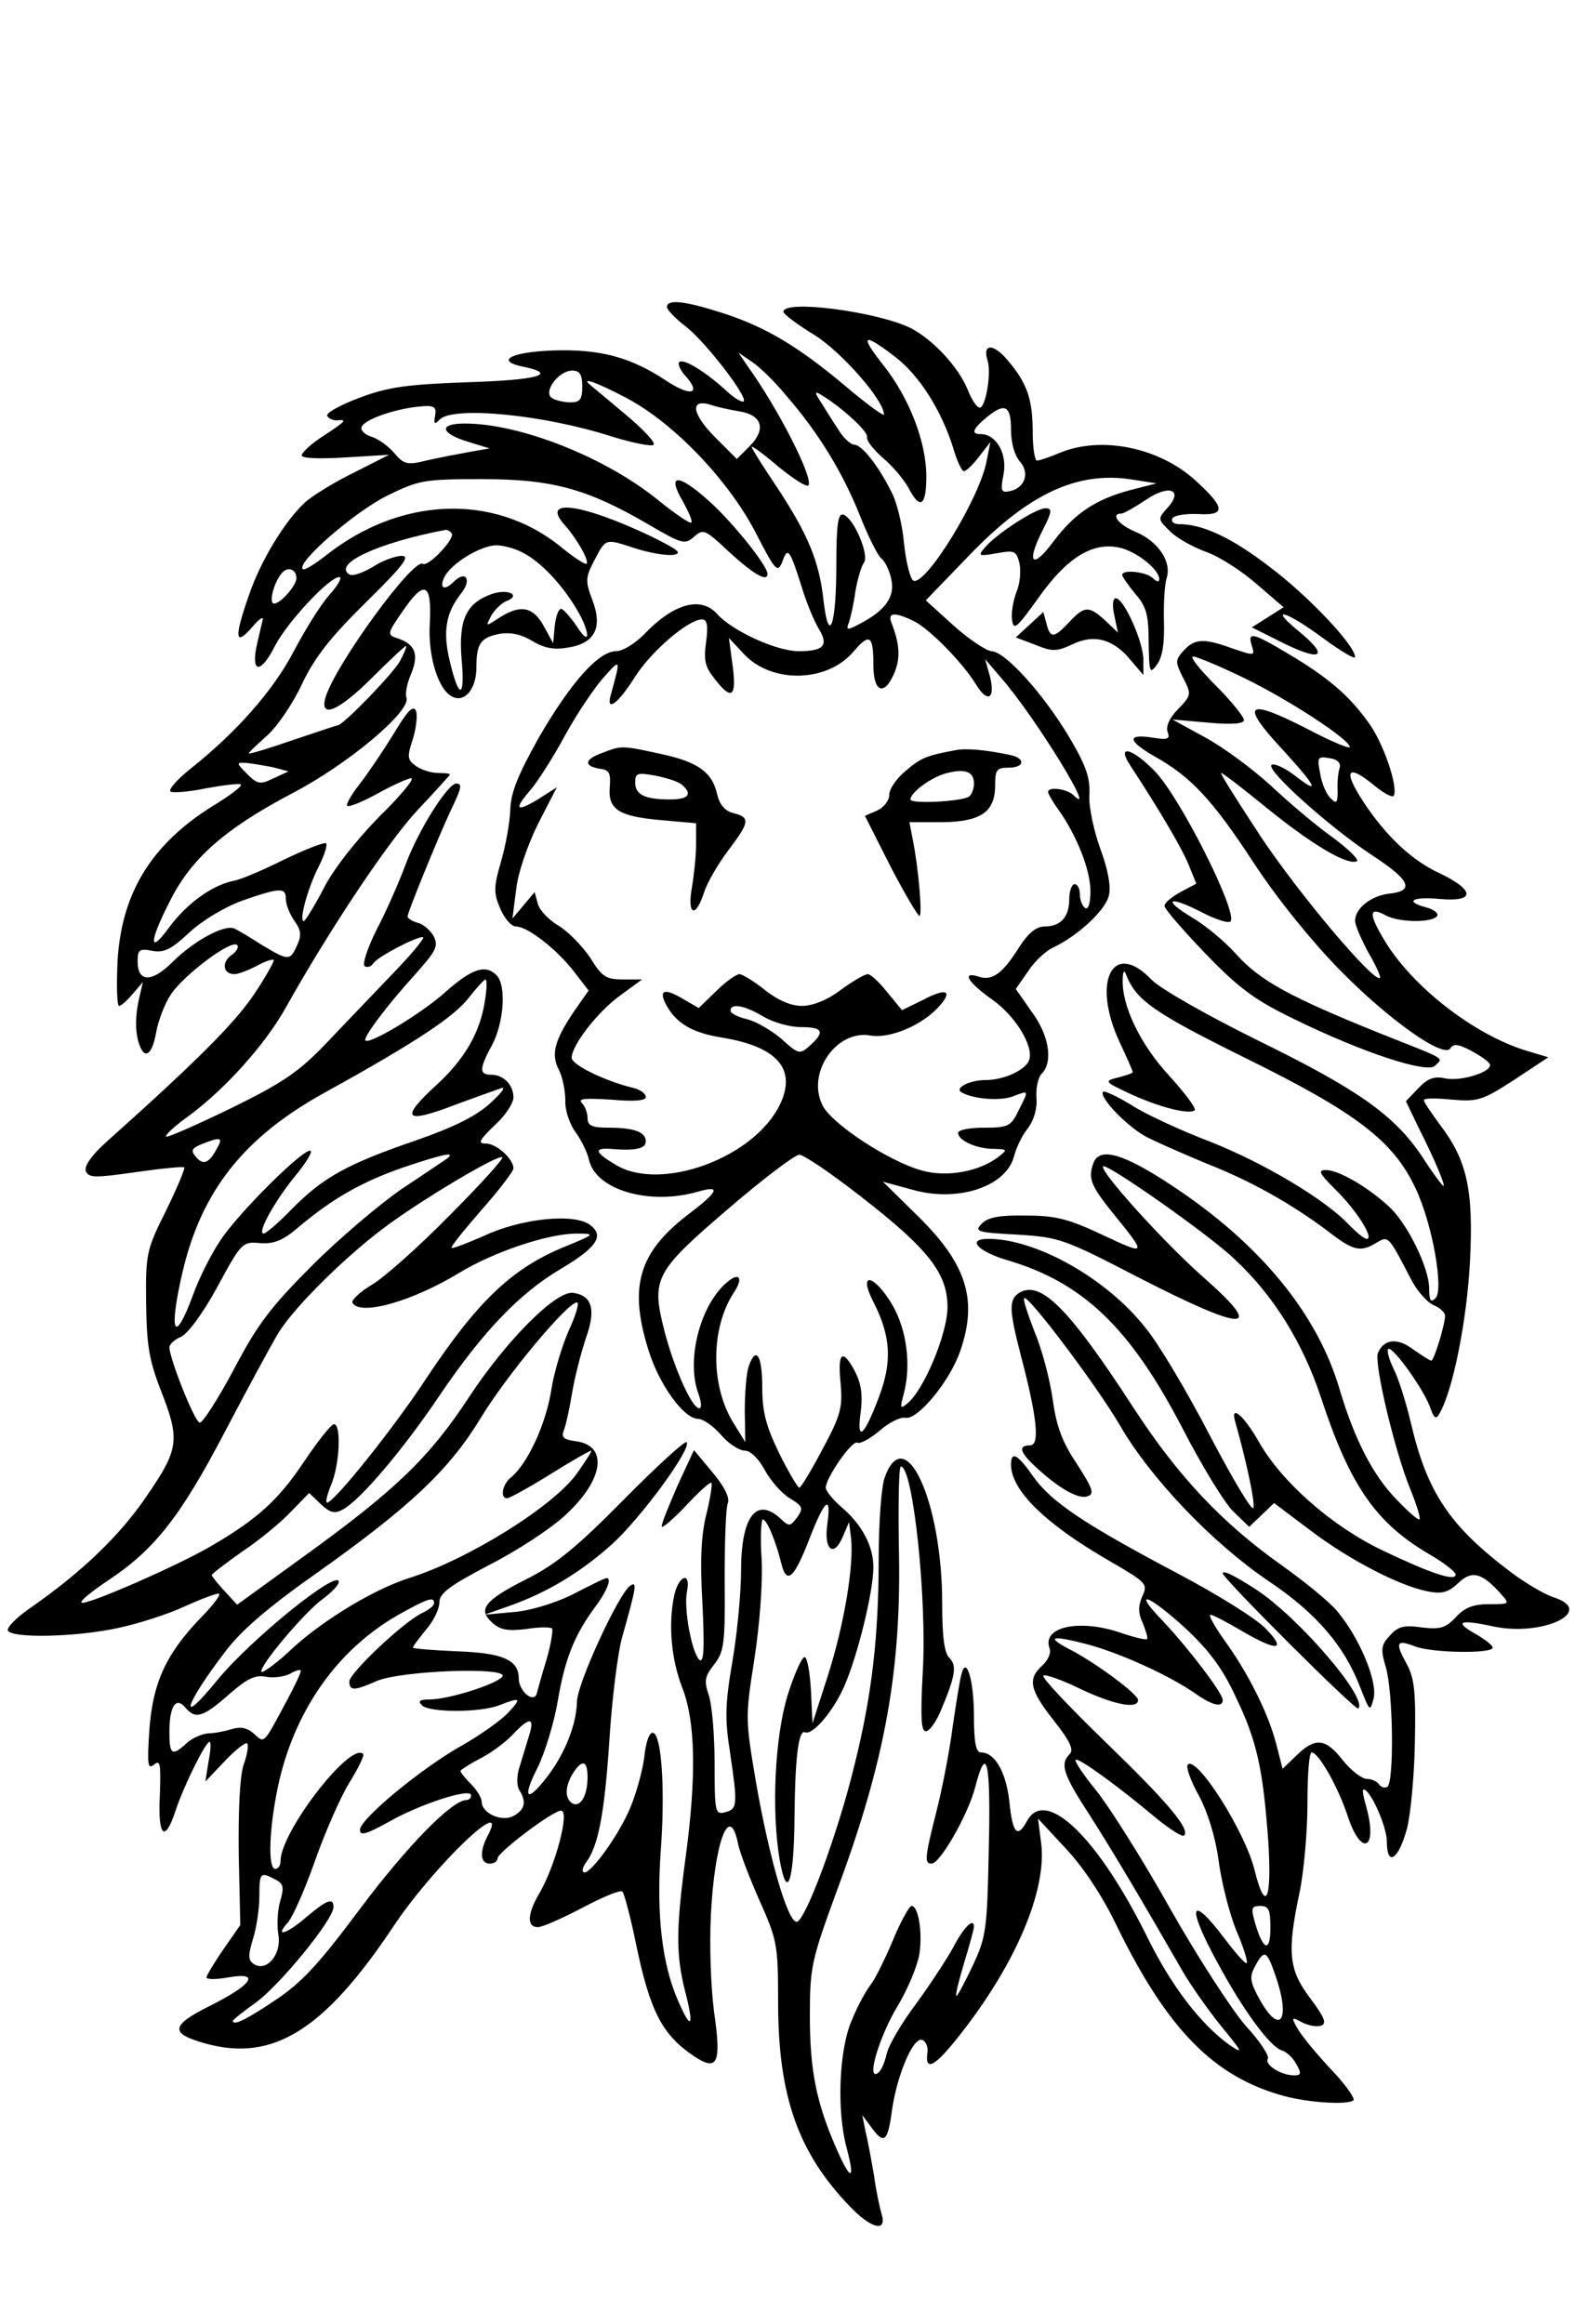<?xml version="1.0" standalone="no"?>
<!DOCTYPE svg PUBLIC "-//W3C//DTD SVG 20010904//EN"
 "http://www.w3.org/TR/2001/REC-SVG-20010904/DTD/svg10.dtd">
<svg version="1.0" xmlns="http://www.w3.org/2000/svg"
 width="300pt" height="439pt" viewBox="0 0 300 439"
 preserveAspectRatio="xMidYMid meet">
<g transform="translate(0,439) scale(0.1,-0.1)"
fill="#000000" stroke="none">
<path d="M1260 3810 c0 -5 16 -22 36 -37 38 -30 117 -133 109 -141 -3 -3 -18
6 -33 20 -38 35 -81 62 -89 54 -3 -3 2 -15 11 -25 32 -35 12 -41 -34 -11 -69
46 -127 61 -216 58 -80 -3 -110 -20 -54 -31 66 -14 24 -25 -107 -29 -113 -4
-150 -9 -203 -29 -35 -13 -63 -28 -62 -34 2 -5 10 -9 18 -9 21 2 18 -1 -26
-30 -22 -14 -40 -31 -40 -36 0 -6 33 -7 83 -4 l82 5 -67 -34 c-37 -18 -79 -44
-93 -57 -38 -36 -83 -110 -105 -175 -28 -80 -26 -97 6 -60 14 17 23 22 20 13
-2 -9 -8 -33 -12 -52 -9 -49 10 -47 36 5 23 44 102 129 121 129 6 0 -2 -15
-19 -34 -17 -19 -47 -68 -68 -108 -38 -72 -106 -150 -194 -220 -25 -20 -42
-39 -38 -43 3 -3 34 -1 67 6 34 6 64 10 66 7 3 -3 -21 -21 -54 -41 -115 -72
-172 -164 -179 -294 -2 -46 -1 -83 3 -83 4 0 15 10 26 23 l19 22 -7 -30 c-8
-34 -8 -68 1 -90 10 -27 24 -16 31 25 4 22 16 54 28 72 25 37 114 104 125 93
4 -3 -1 -13 -12 -20 -18 -14 -14 -35 7 -35 7 0 25 7 41 15 16 9 31 14 33 12 2
-2 -15 -32 -37 -65 -36 -54 -109 -127 -278 -278 -29 -26 -43 -46 -40 -56 6
-13 17 -13 94 -2 49 7 90 11 92 9 2 -2 -13 -38 -34 -81 -37 -74 -39 -82 -38
-173 1 -79 5 -108 27 -165 38 -96 35 -113 -26 -202 -51 -75 -123 -144 -221
-212 -26 -18 -44 -37 -41 -42 9 -15 130 -12 208 5 38 8 94 26 124 40 31 14 60
25 66 25 6 0 -9 -21 -35 -47 -65 -68 -90 -123 -96 -213 -4 -63 -3 -73 9 -63
12 10 13 1 11 -58 -4 -77 9 -91 29 -31 14 44 57 132 65 132 3 0 2 -17 -2 -37
l-6 -38 37 39 c20 21 39 36 42 33 3 -3 0 -22 -7 -41 -7 -22 -10 -87 -9 -169
l3 -133 -32 -46 c-18 -26 -32 -50 -32 -53 0 -4 19 -4 41 0 62 11 47 -13 -35
-54 -74 -37 -76 -52 -7 -71 127 -35 224 26 354 221 75 113 223 255 178 171
-15 -29 -14 -52 4 -52 8 0 15 4 15 10 0 11 104 90 120 90 17 0 -11 -105 -41
-156 -23 -39 -24 -64 -3 -64 9 0 47 17 85 37 38 20 71 34 75 30 3 -3 15 -47
25 -96 27 -131 50 -175 112 -216 43 -28 50 -11 36 85 -6 46 -9 126 -6 183 7
138 35 213 51 136 3 -17 22 -66 41 -109 33 -74 35 -83 35 -191 0 -177 37 -284
135 -386 42 -44 72 -50 60 -13 -3 10 -10 42 -14 72 -5 29 -12 67 -16 83 l-6
30 17 -23 c24 -33 31 -28 39 31 9 66 40 140 57 134 7 -2 12 -14 10 -25 -5 -36
15 -25 61 34 106 134 165 274 154 362 l-6 47 52 -56 c33 -35 69 -89 96 -145
96 -197 184 -287 317 -323 48 -13 121 -17 131 -8 3 4 -16 31 -44 60 -27 29
-55 63 -62 76 -12 21 -11 22 9 11 12 -6 28 -9 36 -6 11 4 6 16 -21 52 -40 53
-44 86 -20 199 8 38 15 114 15 167 0 54 3 98 8 98 13 0 49 -64 67 -117 26 -82
59 -68 36 15 -5 17 -8 32 -5 32 13 0 44 -70 44 -98 0 -49 22 -35 38 24 7 27
14 101 15 164 2 95 -1 121 -16 148 -22 40 -19 46 17 32 31 -12 146 -14 146 -2
0 4 -14 15 -31 25 -43 24 -33 29 32 15 94 -20 195 29 114 55 -16 5 -52 26 -80
47 -117 88 -159 151 -190 284 -9 38 -23 82 -31 98 -8 16 -14 34 -12 39 4 13
64 -69 79 -107 8 -24 12 -26 19 -13 25 44 51 174 57 285 7 136 -5 192 -57 260
-16 22 -30 42 -30 46 0 4 24 4 53 1 48 -4 57 -2 117 37 l65 43 -40 12 c-100
30 -220 123 -272 213 -28 47 -26 60 5 43 26 -14 89 -14 97 -1 3 5 -6 12 -20
16 -43 11 -27 21 25 16 67 -6 67 16 1 48 -53 24 -102 70 -145 135 -40 61 -31
74 22 30 17 -14 33 -22 35 -18 9 16 -20 102 -49 140 -36 50 -76 84 -150 128
-67 40 -78 43 -69 15 6 -19 5 -19 -36 -5 -55 20 -72 19 -93 -4 -16 -18 -16
-21 -1 -51 16 -31 16 -33 -9 -59 -17 -17 -24 -34 -20 -44 5 -13 0 -15 -30 -10
-47 7 -46 -6 4 -35 70 -39 110 -82 188 -201 45 -69 112 -151 162 -202 94 -96
198 -169 210 -149 6 9 15 8 38 -4 17 -9 33 -20 36 -25 9 -14 -51 -34 -83 -28
-22 5 -34 0 -52 -19 l-23 -24 23 -48 c32 -63 52 -112 48 -112 -2 0 -21 25 -40
55 -53 79 -121 127 -313 221 -95 47 -183 97 -199 114 -73 76 -113 -4 -60 -118
14 -30 25 -55 25 -57 0 -2 -12 -6 -27 -10 -28 -7 -27 -8 22 -31 54 -25 112
-40 122 -31 3 4 -19 33 -48 65 -54 58 -90 132 -88 182 0 15 3 19 6 10 19 -49
51 -72 227 -159 209 -103 278 -156 320 -245 32 -67 54 -192 38 -208 -9 -9 -12
-5 -12 18 0 39 -41 123 -76 155 -40 37 -95 69 -119 69 -16 0 -13 -6 18 -37 39
-38 74 -93 59 -93 -5 0 -19 12 -33 26 -43 47 -162 118 -264 158 -55 21 -122
52 -148 69 -26 16 -50 27 -53 25 -9 -10 48 -69 85 -87 20 -10 70 -32 111 -49
84 -33 160 -76 228 -127 49 -38 62 -41 93 -22 22 13 22 13 64 -68 11 -22 30
-44 43 -50 12 -5 22 -14 22 -20 0 -17 -21 -85 -26 -85 -3 0 -18 10 -34 21 -30
23 -56 20 -67 -7 -7 -20 31 -182 61 -256 13 -32 21 -58 17 -58 -4 0 -23 17
-43 38 -44 45 -79 113 -107 207 -42 144 -151 276 -316 385 -92 61 -137 74
-149 44 -11 -29 -6 -43 37 -96 64 -79 64 -80 -19 -41 -64 30 -88 37 -145 37
-50 1 -72 -3 -84 -15 -15 -15 -10 -17 67 -21 80 -5 88 -8 231 -82 201 -103
239 -103 121 1 -72 63 -198 202 -190 210 6 7 203 -131 249 -176 73 -68 128
-157 162 -259 55 -168 104 -238 204 -297 28 -16 51 -34 51 -39 0 -14 -49 3
-137 45 -97 46 -192 130 -235 206 -29 51 -55 72 -44 36 19 -67 37 -148 34
-161 -2 -8 -38 52 -81 134 -43 83 -98 176 -123 206 -73 93 -206 168 -297 168
-41 0 -21 -23 35 -40 144 -42 233 -128 331 -316 37 -72 81 -144 97 -159 l30
-29 24 23 23 22 69 -52 c74 -56 169 -105 222 -115 26 -5 38 -2 57 16 25 24 44
20 79 -19 19 -21 19 -21 -21 -21 -29 0 -46 -6 -63 -25 -19 -20 -29 -23 -64
-19 -33 5 -45 2 -60 -15 -17 -18 -18 -26 -8 -60 14 -46 16 -217 3 -226 -5 -3
-12 -1 -16 5 -3 5 -14 10 -23 10 -9 0 -30 16 -45 35 -33 42 -52 44 -88 9 l-26
-25 -12 47 c-15 58 -53 134 -98 196 -19 27 -31 48 -26 48 4 0 31 -14 58 -30
68 -40 87 -38 46 4 -18 19 -94 66 -168 105 -174 92 -237 134 -271 182 -29 42
-42 49 -42 23 0 -49 64 -112 187 -183 69 -40 72 -43 61 -66 -8 -19 -8 -32 1
-51 6 -15 10 -28 8 -30 -2 -2 -23 3 -47 11 -79 28 -153 13 -137 -29 3 -8 -3
-22 -14 -32 -28 -25 -24 -46 22 -104 30 -38 38 -55 30 -63 -19 -19 -13 -38 38
-116 44 -69 98 -160 175 -294 15 -26 48 -73 73 -104 41 -50 43 -54 15 -35 -54
39 -109 111 -153 200 -94 191 -194 288 -229 222 -18 -33 -27 -23 -33 36 -6 56
-27 94 -54 94 -9 0 -13 18 -13 68 0 67 -14 114 -23 82 -3 -8 -10 -53 -17 -100
-6 -47 -20 -119 -31 -162 -22 -87 -23 -98 -9 -98 16 0 68 91 82 143 22 86 30
51 26 -115 -3 -152 -5 -167 -30 -220 -15 -32 -29 -58 -31 -58 -3 0 4 27 14 61
10 33 19 65 19 70 0 18 -20 -2 -39 -39 -11 -20 -42 -68 -69 -105 -28 -37 -54
-81 -57 -97 -4 -17 -11 -33 -17 -36 -22 -14 4 72 39 129 19 32 37 76 40 97 6
41 -2 90 -15 90 -4 0 -21 -30 -36 -67 -16 -38 -35 -75 -42 -83 -7 -9 -23 -37
-34 -64 -25 -55 -30 -173 -10 -245 16 -61 7 -61 -20 1 -38 87 -50 148 -50 250
0 93 3 105 50 234 93 249 124 423 118 657 -1 81 0 147 4 147 23 0 50 -254 41
-393 -4 -80 -3 -107 6 -107 7 0 19 17 28 38 28 66 31 86 17 100 -10 9 -14 40
-14 103 0 194 -71 347 -109 237 -6 -17 -11 -86 -11 -152 0 -148 -13 -259 -46
-391 -31 -128 -93 -295 -109 -295 -17 0 -52 121 -77 265 -20 118 -20 122 -3
230 10 65 16 142 14 188 -3 42 -1 77 2 77 8 0 25 -42 35 -83 10 -41 24 -29 53
46 29 75 42 86 34 28 -7 -48 12 -64 29 -24 l12 28 4 -32 c5 -51 -13 -161 -44
-258 l-29 -90 -3 63 c-2 34 -7 62 -12 62 -5 0 -20 -33 -32 -72 -24 -78 -31
-218 -15 -311 14 -80 27 -42 28 81 1 115 8 166 20 160 14 -6 53 39 74 87 25
57 55 178 55 225 0 40 -22 81 -60 113 -16 14 -30 31 -30 37 0 18 50 91 60 85
4 -3 23 7 41 22 18 16 40 27 50 25 23 -4 84 70 103 126 34 98 12 166 -84 259
l-62 61 55 -15 c87 -25 179 6 193 64 4 15 15 39 26 52 11 15 18 37 16 58 -1
18 3 38 10 45 22 22 14 73 -19 117 l-30 43 23 33 c12 19 34 39 47 45 47 22
100 71 106 99 4 18 -2 49 -16 87 -12 33 -22 78 -21 101 2 34 -6 57 -40 114
-49 81 -120 159 -145 159 -10 1 -42 22 -71 48 l-53 48 83 86 c112 116 204 159
308 142 l45 -7 -47 -12 c-69 -18 -108 -45 -148 -98 -40 -54 -52 -41 -20 22 18
35 18 41 5 41 -18 0 -94 -49 -115 -75 -13 -15 -11 -16 23 -10 33 6 37 5 43
-19 3 -15 1 -39 -6 -55 -6 -16 -10 -40 -8 -52 3 -21 9 -15 50 42 53 75 101
105 151 95 32 -6 77 -41 77 -60 0 -6 -5 -5 -12 2 -12 12 -58 17 -58 6 0 -3 11
-19 25 -36 21 -24 25 -40 25 -91 1 -58 2 -61 16 -42 10 14 14 39 13 80 -1 33
1 70 5 83 10 31 -16 70 -60 88 -31 13 -47 34 -25 34 4 0 25 12 46 26 44 30 72
19 40 -16 -18 -20 -18 -21 6 -44 13 -13 44 -30 69 -39 25 -9 68 -37 95 -61
l50 -43 -30 -19 -30 -19 62 -31 c72 -35 84 -23 25 25 -57 47 -22 37 47 -14 34
-25 61 -41 61 -36 0 22 -89 116 -161 170 -73 56 -127 81 -172 81 -10 0 -15 5
-12 11 4 6 26 9 49 8 52 -3 51 12 -5 63 -69 63 -178 85 -256 53 -19 -8 -39
-15 -44 -15 -4 0 -8 24 -8 53 0 62 -10 92 -46 135 -28 34 -50 34 -39 0 7 -24
-4 -88 -15 -88 -5 0 -15 14 -22 32 -18 45 -66 96 -108 118 -62 31 -241 55
-241 31 0 -4 26 -24 59 -44 51 -32 131 -123 131 -150 0 -4 -33 20 -72 53 -90
76 -154 114 -237 140 -69 22 -101 25 -101 10z m431 -94 c46 -35 88 -102 110
-173 7 -24 16 -43 20 -43 4 0 17 12 29 28 l21 27 -7 -35 c-12 -69 -114 -235
-138 -227 -6 2 -14 33 -18 69 -3 36 -14 81 -24 99 -25 50 -56 89 -70 89 -6 0
-19 11 -28 25 -9 14 -24 37 -33 52 -14 21 -15 25 -3 18 39 -23 90 -70 88 -80
-2 -7 12 -24 30 -40 18 -15 39 -40 48 -56 22 -43 34 -35 34 21 0 65 -32 148
-81 210 -46 58 -39 63 22 16z m-205 -74 c60 -69 107 -146 139 -227 15 -38 33
-74 40 -80 7 -5 16 -24 19 -40 7 -33 -12 -59 -63 -85 -21 -11 -23 -10 -17 5 3
9 9 35 12 58 4 23 11 47 16 54 11 14 -19 85 -39 91 -10 3 -13 -21 -13 -95 0
-114 -14 -153 -24 -69 -8 76 -30 127 -87 214 -27 40 -49 75 -49 78 0 3 23 -14
50 -37 28 -23 53 -39 57 -36 11 12 -56 144 -115 226 l-17 25 25 -17 c14 -9 44
-38 66 -65z m-386 18 c0 -24 -4 -30 -22 -30 -13 0 -29 4 -35 8 -18 11 12 52
38 52 14 0 19 -7 19 -30z m84 -22 c89 -47 192 -155 243 -253 38 -74 42 -78 51
-56 10 29 14 24 37 -49 9 -30 24 -65 32 -78 19 -31 9 -42 -38 -42 -42 0 -125
38 -154 70 -31 35 -83 20 -139 -39 -17 -17 -40 -31 -52 -31 -33 0 -85 -58
-146 -163 -39 -70 -53 -103 -54 -137 -1 -25 -9 -69 -18 -99 -13 -46 -14 -57
-1 -87 8 -19 21 -34 30 -34 22 0 78 -44 110 -86 l27 -35 -26 -37 c-38 -56 -46
-83 -30 -113 7 -14 12 -40 12 -58 -1 -17 8 -44 19 -59 11 -15 23 -39 26 -54
14 -56 114 -85 205 -59 45 13 40 1 -18 -43 -94 -72 -113 -137 -74 -259 20 -63
66 -127 93 -127 9 0 28 -13 43 -30 14 -17 35 -30 45 -30 11 0 26 -15 38 -37
11 -20 32 -44 47 -53 25 -15 26 -19 14 -36 -14 -18 -15 -18 -33 -1 -45 40 -73
1 -73 -100 0 -39 -7 -116 -16 -169 -14 -81 -15 -110 -5 -173 15 -101 14 -108
-9 -114 -19 -5 -20 0 -20 92 0 54 -5 112 -11 129 -9 27 -8 35 10 58 19 24 21
39 20 158 0 72 2 138 6 147 4 10 -7 32 -29 58 l-35 42 -31 -67 c-16 -37 -30
-71 -30 -77 0 -5 20 12 45 38 25 27 47 47 49 44 2 -2 -2 -28 -9 -57 -10 -38
-13 -86 -8 -170 4 -86 3 -114 -6 -107 -14 14 -30 97 -23 130 7 37 -15 30 -24
-7 -12 -55 -6 -122 15 -176 25 -64 27 -167 6 -322 -18 -134 -18 -182 -1 -250
18 -69 12 -77 -13 -19 -30 68 -41 161 -33 279 9 119 2 222 -14 227 -7 2 -14
-17 -17 -47 -4 -29 -17 -75 -30 -103 -25 -54 -76 -122 -85 -113 -3 3 0 11 5
18 23 30 35 92 44 228 5 80 16 170 25 200 26 92 28 104 15 95 -21 -12 -101
-186 -101 -219 -1 -43 -22 -96 -54 -139 -40 -53 -51 -46 -21 13 14 28 32 86
39 129 14 81 32 124 72 178 23 31 32 58 16 51 -4 -1 -32 -15 -63 -31 -31 -15
-79 -30 -110 -32 l-54 -5 51 18 c69 25 131 62 191 116 53 48 151 181 140 192
-3 3 -57 -46 -119 -109 -89 -90 -128 -122 -184 -150 -79 -40 -92 -57 -64 -82
15 -14 30 -16 64 -12 24 4 46 4 49 1 2 -3 -2 -29 -10 -57 -9 -29 -17 -58 -19
-66 -6 -19 -34 5 -34 29 0 35 -31 48 -117 51 -46 2 -83 5 -83 7 0 2 11 17 25
34 14 16 25 39 25 51 0 18 20 32 96 72 53 27 118 70 144 95 72 67 79 131 16
138 -21 3 -26 7 -21 20 4 9 11 42 16 72 5 30 17 76 26 103 19 53 12 80 -24 85
-32 5 -126 -89 -197 -197 -74 -113 -138 -175 -311 -300 l-127 -92 -24 26 c-13
14 -24 28 -24 30 0 2 26 22 57 44 32 21 73 55 92 75 l35 36 22 -21 c17 -16 26
-19 42 -10 33 18 114 113 185 219 79 116 148 189 226 235 69 41 83 63 56 83
-29 23 -129 13 -200 -20 -32 -14 -60 -25 -62 -23 -2 2 24 34 57 72 33 37 60
73 60 78 0 18 -32 47 -52 47 -16 0 -13 6 16 34 20 18 36 42 36 53 0 24 -19 43
-42 43 -23 0 -23 11 2 57 22 42 27 112 8 131 -21 21 -46 13 -98 -33 -47 -42
-150 -103 -150 -89 0 10 43 67 93 122 41 46 46 55 36 74 -6 11 -20 23 -30 25
-10 3 -19 8 -19 12 0 8 57 147 80 197 22 45 24 54 12 54 -16 0 -71 -87 -95
-151 -13 -35 -38 -92 -56 -126 -17 -34 -27 -65 -22 -68 5 -3 12 -1 16 5 7 12
79 50 94 50 5 0 -20 -31 -57 -69 -37 -39 -94 -98 -127 -133 -50 -52 -80 -73
-178 -121 -66 -32 -121 -56 -123 -54 -3 3 17 21 45 41 67 50 142 133 181 203
86 153 194 314 249 373 34 36 61 66 61 67 0 2 -10 3 -23 3 -13 0 -31 6 -41 13
-17 12 -17 18 -6 51 6 20 9 44 6 53 -5 12 -16 1 -41 -41 -19 -31 -48 -74 -64
-95 -17 -21 -28 -41 -25 -43 3 -3 28 7 57 23 29 16 58 29 64 29 7 0 -20 -33
-60 -72 -43 -44 -86 -98 -105 -135 -18 -35 -36 -63 -38 -63 -10 0 8 64 28 103
11 22 17 41 14 44 -3 3 -38 -11 -78 -30 -40 -20 -84 -39 -98 -41 -41 -9 -87
-43 -120 -87 -39 -54 -39 -29 1 49 40 80 103 136 230 203 106 55 225 155 217
181 -3 7 1 28 9 46 15 37 7 56 -28 67 -18 6 -17 9 12 51 41 60 55 53 51 -23
-4 -64 17 -130 45 -140 23 -9 43 18 43 56 0 46 8 57 45 64 20 3 40 -1 61 -14
22 -13 40 -17 68 -12 50 8 65 38 45 90 -13 34 -13 42 2 71 24 46 21 45 77 27
27 -9 61 -15 74 -13 18 3 10 9 -42 35 -133 63 -211 73 -162 20 22 -25 46 -67
40 -72 -2 -2 -26 13 -52 35 -126 99 -301 91 -440 -19 -22 -17 -41 -29 -44 -26
-13 12 98 108 158 138 61 30 70 32 180 32 133 0 199 -18 314 -85 65 -38 70
-39 87 -24 18 16 21 14 68 -30 45 -41 71 -56 71 -40 0 15 -65 97 -111 138 -58
52 -80 52 -49 -1 11 -20 19 -38 16 -40 -2 -3 -30 16 -61 41 -100 82 -262 146
-367 146 -51 0 -46 -19 8 -35 l39 -12 -40 -7 c-22 -4 -58 -11 -80 -16 -36 -9
-42 -7 -60 14 -11 13 -30 27 -43 31 -13 4 -21 12 -19 18 4 14 60 34 108 39 29
3 34 0 31 -17 -3 -16 -1 -18 9 -7 27 25 195 9 323 -32 42 -13 78 -20 81 -16 3
5 -21 30 -52 56 -32 27 -62 52 -67 56 -21 17 9 7 68 -24z m213 -25 c43 -7 51
-34 19 -66 l-24 -24 -42 42 c-44 45 -47 73 -6 60 11 -4 35 -9 53 -12z m513
-35 c0 -25 7 -49 17 -60 19 -22 9 -51 -21 -56 -15 -3 -16 2 -10 33 7 38 -14
75 -43 75 -19 0 -16 9 10 31 35 29 47 24 47 -23z m-1057 -195 c9 -8 -43 -64
-54 -58 -18 12 -165 -190 -184 -252 -12 -42 25 -26 88 37 33 33 62 60 64 60 2
0 -3 -13 -11 -28 -12 -23 -108 -122 -118 -122 -2 0 -40 -13 -85 -28 -46 -16
-83 -27 -83 -25 0 2 16 17 35 34 19 17 49 61 66 98 24 50 53 87 121 154 69 68
84 87 67 87 -12 0 -37 -9 -55 -21 -19 -11 -38 -18 -44 -14 -32 20 55 60 181
84 3 1 9 -2 12 -6z m135 -37 c33 -17 73 -59 101 -106 27 -45 27 -75 0 -32 -12
17 -25 32 -29 32 -5 0 -10 -15 -12 -32 l-3 -33 -18 33 c-20 36 -44 41 -84 15
-26 -17 -26 -17 -15 4 6 11 19 23 27 27 31 11 6 25 -26 14 -48 -17 -63 -48
-57 -123 7 -75 -5 -77 -22 -5 -14 57 -8 92 21 129 21 26 9 45 -14 22 -18 -18
-28 -12 -17 10 14 26 69 59 98 59 13 0 35 -6 50 -14z m-428 -48 c0 -14 -30
-48 -42 -48 -11 0 -1 39 14 57 11 14 28 8 28 -9z m1168 -82 c30 -16 90 -77
116 -119 22 -36 37 -27 26 16 l-9 32 30 -35 c64 -73 185 -270 137 -222 -12 12
-48 17 -48 6 0 -3 9 -19 20 -34 34 -48 60 -113 60 -153 0 -23 -4 -36 -10 -32
-5 3 -10 15 -10 26 0 10 -4 19 -10 19 -5 0 -10 -13 -10 -28 0 -34 -16 -52 -47
-52 -15 0 -30 -12 -47 -38 -31 -50 -51 -65 -76 -57 -34 11 -23 -9 23 -42 45
-31 81 -90 71 -116 -7 -18 -47 -37 -82 -37 -30 0 -59 -15 -46 -23 22 -13 73
-17 97 -8 32 12 31 13 11 -27 -14 -29 -19 -32 -65 -32 -27 0 -49 -4 -49 -10 0
-14 35 -30 67 -30 27 -1 27 -1 8 -16 -36 -27 -96 -38 -143 -25 -60 16 -170 87
-188 123 -31 61 26 144 91 132 36 -6 97 19 129 55 27 30 14 36 -31 12 l-39
-19 -28 34 c-15 19 -31 34 -37 34 -5 0 -28 -13 -51 -30 -25 -19 -53 -30 -73
-30 -21 0 -46 11 -70 30 -21 17 -43 30 -48 30 -6 0 -26 -14 -44 -32 l-33 -32
-31 18 c-34 20 -45 16 -31 -11 19 -36 50 -54 107 -63 103 -17 140 -59 109
-125 -48 -102 -226 -167 -311 -115 -39 23 -42 32 -10 30 46 -4 67 0 67 14 0
18 -22 26 -71 26 -31 0 -39 4 -39 18 0 10 -5 23 -11 29 -8 8 7 9 55 6 45 -4
66 -2 66 5 0 7 -12 15 -27 18 -52 13 -113 43 -113 56 0 24 50 88 92 118 l41
30 -36 0 c-32 0 -40 5 -62 41 -15 22 -41 49 -59 60 -19 11 -37 30 -40 42 l-6
22 -21 -25 -21 -25 7 54 c3 31 21 83 41 124 l36 70 -36 -23 c-42 -25 -46 -19
-12 20 13 16 42 61 64 102 22 40 55 89 72 108 33 37 33 37 14 -32 -10 -34 13
-18 44 31 30 49 102 111 128 111 10 0 12 -11 8 -42 -5 -35 -2 -48 16 -70 32
-42 42 -35 34 25 l-7 52 29 -31 c53 -56 158 -53 207 6 30 35 37 30 37 -27 0
-51 21 -59 40 -13 11 27 10 53 -6 94 -8 20 8 20 44 2z m621 -106 c85 -41 201
-117 201 -131 0 -4 -34 10 -76 32 -120 62 -134 52 -49 -39 63 -69 70 -85 20
-46 -20 15 -39 23 -43 19 -10 -10 109 -117 191 -171 72 -47 80 -67 31 -72 -34
-4 -64 -28 -64 -51 0 -9 12 -36 25 -60 14 -24 24 -46 22 -48 -11 -10 -152 157
-224 265 -44 67 -79 122 -76 122 3 0 42 -30 86 -66 84 -68 150 -108 170 -101
6 2 -14 22 -45 45 -31 22 -83 66 -117 98 -34 31 -89 72 -124 91 l-62 34 68 -6
c45 -4 67 -2 67 5 0 6 -24 36 -54 66 -30 30 -49 54 -42 54 6 0 50 -18 95 -40z
m182 -170 c-3 -8 -5 -28 -4 -43 0 -24 -2 -26 -13 -15 -8 7 -17 28 -20 47 -6
30 -5 33 17 29 16 -2 22 -9 20 -18z m-2016 1 l30 -8 -28 -13 c-25 -12 -30 -12
-50 8 -21 21 -21 22 -2 21 11 -1 34 -5 50 -8z m25 -249 c0 -10 7 -28 16 -41
13 -18 14 -28 5 -47 -13 -29 -16 -29 -66 1 -22 14 -45 28 -52 31 -18 9 -77
-23 -117 -63 -39 -39 -66 -39 -66 1 0 22 3 25 28 20 22 -4 36 3 70 35 25 23
67 48 100 60 72 25 82 25 82 3z m376 -193 c-9 -59 -38 -109 -90 -157 -72 -66
-63 -76 36 -38 35 13 72 26 83 30 12 5 5 -6 -18 -27 -27 -25 -69 -46 -144 -72
-128 -44 -173 -69 -233 -130 -24 -25 -48 -45 -52 -45 -13 0 20 60 59 108 20
24 33 45 30 48 -9 10 -140 -120 -172 -171 -18 -27 -40 -72 -50 -100 -36 -98
-47 -73 -20 43 36 153 116 254 268 338 172 95 246 144 273 180 15 19 29 34 31
34 3 0 3 -18 -1 -41z m526 -29 c18 -11 50 -20 71 -20 42 0 46 -9 17 -35 -19
-17 -21 -17 -54 13 -19 16 -48 33 -65 37 -17 4 -31 11 -31 16 0 15 27 10 62
-11z m-1032 -249 c-15 -28 -26 -33 -40 -16 -10 12 -8 16 11 24 36 14 41 13 29
-8z m435 -19 c-6 -4 -44 -30 -85 -57 -41 -28 -118 -93 -170 -145 -79 -79 -104
-112 -149 -198 -30 -56 -59 -101 -64 -99 -10 3 -56 119 -57 142 0 6 10 15 22
20 13 6 42 45 69 95 45 83 47 85 80 82 27 -2 44 5 74 31 63 53 119 85 197 112
77 26 99 30 83 17z m4 -108 c-57 -58 -123 -117 -147 -131 -23 -14 -39 -29 -36
-34 15 -25 113 3 202 57 66 40 168 74 221 74 36 0 36 -1 -20 -24 -102 -41
-167 -104 -264 -250 -58 -89 -169 -228 -186 -234 -5 -2 -2 12 6 32 17 39 20
116 6 116 -5 0 -30 -31 -56 -70 -49 -73 -87 -108 -174 -159 -64 -38 -241 -115
-247 -108 -3 3 19 21 49 41 89 59 137 120 221 280 43 82 89 167 103 190 31 49
122 139 196 195 67 51 219 142 226 135 3 -2 -42 -52 -100 -110z m776 37 c129
-100 165 -146 165 -210 0 -49 -44 -156 -76 -182 -13 -11 -14 -9 -7 17 15 55 6
122 -21 169 -35 59 -66 64 -36 6 33 -65 36 -113 10 -181 -28 -74 -42 -85 -34
-27 4 31 1 53 -10 75 -24 46 -34 39 -28 -20 4 -46 1 -60 -34 -125 -21 -40 -41
-73 -44 -73 -3 0 -20 29 -38 65 -25 52 -32 78 -32 125 0 61 -12 79 -26 38 -4
-13 -7 -50 -7 -83 l1 -59 -24 39 c-42 70 -41 177 2 243 20 30 10 41 -16 17
-49 -45 -74 -147 -50 -209 5 -15 6 -26 1 -26 -14 0 -48 77 -66 147 -25 98 -18
111 121 230 65 56 126 102 134 102 8 0 60 -35 115 -78z m-550 -253 c-13 -29
-29 -82 -34 -116 -10 -62 -44 -136 -75 -162 -17 -13 -22 -40 -8 -40 4 0 41 20
81 45 40 25 75 45 78 45 2 0 -10 -19 -27 -43 -44 -62 -205 -162 -315 -197 -65
-20 -160 -77 -220 -131 -30 -29 -58 -49 -61 -47 -7 8 82 114 116 138 16 12 30
26 30 32 0 26 -165 -107 -230 -186 -75 -92 -62 -47 16 55 30 40 83 85 174 149
176 125 249 194 309 293 48 79 163 217 181 217 5 0 -2 -24 -15 -52z m-255
-516 c0 -5 -10 -13 -23 -19 -34 -16 -137 -113 -137 -129 0 -18 9 -18 52 1 48
20 252 27 237 8 -13 -15 -102 -43 -138 -43 -18 0 -22 -3 -14 -11 14 -14 110
-14 146 0 41 16 43 14 17 -14 -13 -14 -51 -41 -84 -60 -78 -43 -196 -141 -196
-161 0 -12 11 -9 53 14 59 34 157 66 157 51 0 -5 -4 -9 -9 -9 -27 0 -112 -87
-199 -203 -79 -106 -112 -142 -162 -175 -55 -37 -80 -49 -80 -39 0 2 20 18 44
35 45 33 146 156 146 180 0 18 -12 14 -50 -18 -38 -33 -63 -41 -36 -11 9 10
32 62 51 116 19 54 48 120 65 148 17 27 29 52 26 54 -24 24 -156 -147 -156
-202 0 -8 -4 -15 -10 -15 -14 0 -12 74 5 155 30 142 111 258 226 324 57 32 69
36 69 23z m1420 -48 c44 -41 70 -76 94 -128 41 -85 52 -137 62 -274 7 -111 -5
-138 -26 -54 -18 73 -109 216 -126 199 -4 -4 5 -30 20 -57 17 -31 32 -79 38
-123 5 -40 20 -99 33 -132 14 -32 23 -61 20 -63 -2 -2 -21 19 -42 47 -65 86
-72 62 -13 -46 49 -91 100 -160 122 -166 9 -3 21 -14 27 -26 10 -17 9 -21 -4
-21 -25 0 -56 20 -50 31 4 5 -15 34 -42 63 -26 30 -91 130 -143 222 -52 93
-115 192 -139 222 -24 29 -41 55 -39 58 5 5 82 -51 152 -110 26 -21 49 -36 53
-33 12 12 -32 64 -151 179 -66 64 -118 119 -115 123 4 3 35 -8 70 -25 63 -30
109 -39 109 -21 0 11 -81 71 -128 95 -48 25 -36 28 33 10 63 -17 157 -60 205
-94 30 -21 50 -26 50 -11 0 13 -65 98 -113 149 -60 62 -28 51 43 -14z m-1698
-136 c-45 -84 -42 -81 -62 -63 -13 12 -26 14 -42 9 -13 -4 -33 -8 -45 -8 -12
-1 -30 -9 -41 -19 -27 -25 -32 -21 -32 21 0 49 12 68 30 47 19 -23 33 -19 82
24 34 30 50 38 70 34 14 -3 34 0 45 5 10 6 19 9 21 7 2 -2 -10 -27 -26 -57z
m457 -68 c-5 -16 -13 -43 -18 -59 -5 -16 -5 -34 0 -42 14 -22 11 -37 -11 -49
-22 -12 -60 5 -60 27 0 7 -9 22 -20 33 -11 11 -20 22 -20 25 0 2 17 13 38 24
20 10 48 31 61 45 32 34 42 33 30 -4z m111 -77 c0 -35 -14 -58 -29 -49 -14 9
-14 31 1 56 18 28 28 25 28 -7z m-590 -193 c16 -8 17 -15 9 -42 -5 -18 -6 -47
-3 -63 6 -36 -22 -70 -46 -55 -11 7 -12 15 -2 48 7 22 12 58 12 81 0 44 2 46
30 31z m1880 -92 c0 -47 -14 -42 -29 10 -8 28 -7 32 10 32 16 0 19 -7 19 -42z
m8 -85 c31 -86 12 -120 -27 -52 -20 36 -21 45 -10 65 17 32 22 30 37 -13z"/>
<path d="M1138 2968 c-34 -12 -36 -25 -5 -30 18 -2 21 -8 19 -34 -4 -43 17
-56 96 -63 l67 -6 0 -40 c0 -22 -4 -59 -8 -82 -9 -52 7 -58 23 -9 6 19 27 55
46 80 40 53 42 62 10 70 -16 4 -26 15 -31 35 -9 42 -36 62 -107 77 -73 16 -74
16 -110 2z m150 -60 c21 -18 13 -28 -22 -28 -48 0 -66 9 -66 32 0 18 4 19 38
13 20 -4 43 -11 50 -17z"/>
<path d="M1805 2973 c-55 -10 -66 -15 -94 -39 -17 -14 -31 -34 -31 -45 0 -11
-10 -24 -23 -30 l-23 -10 48 -95 c27 -52 52 -94 55 -94 6 0 -2 93 -13 146 l-6
31 62 0 c73 1 100 19 100 70 0 29 3 33 25 33 31 0 33 18 3 24 -47 10 -84 13
-103 9z m35 -63 c0 -11 -5 -22 -10 -25 -15 -9 -110 -14 -110 -5 0 13 38 41 66
49 37 10 54 4 54 -19z"/>
<path d="M2105 3228 l7 -33 -24 23 c-31 28 -39 28 -68 -3 -29 -31 -36 -31 -43
-3 l-6 22 -26 -24 -26 -24 37 -14 c32 -13 40 -13 70 1 41 20 78 10 111 -31
l23 -27 0 29 c0 34 -37 116 -52 116 -6 0 -7 -13 -3 -32z"/>
<path d="M2136 2943 c55 -84 95 -152 109 -185 l15 -37 -30 -16 c-16 -9 -30
-20 -30 -26 0 -6 35 -46 78 -91 64 -66 93 -87 167 -123 131 -64 251 -103 266
-88 16 16 25 10 -106 62 -166 67 -224 98 -269 148 -22 25 -60 56 -84 70 -58
35 -44 42 18 10 27 -14 52 -22 55 -17 12 20 -95 233 -143 283 -44 45 -74 52
-46 10z"/>
<path d="M1927 1949 c-22 -13 -21 -32 2 -121 30 -114 36 -168 17 -168 -23 0
-20 -13 12 -42 42 -39 80 -61 97 -54 13 4 9 15 -20 60 -27 40 -39 70 -46 121
-5 37 -20 95 -34 128 -13 34 -23 63 -20 65 7 7 136 -164 180 -239 58 -101 176
-224 281 -295 91 -61 144 -123 174 -202 18 -45 18 -46 25 -20 8 32 -27 115
-69 165 -15 18 -62 56 -104 86 -113 80 -196 168 -280 297 -122 188 -175 241
-215 219z"/>
<path d="M2310 1418 c1 -10 251 -260 256 -255 19 19 -114 174 -195 226 -42 27
-62 36 -61 29z"/>
</g>
</svg>
